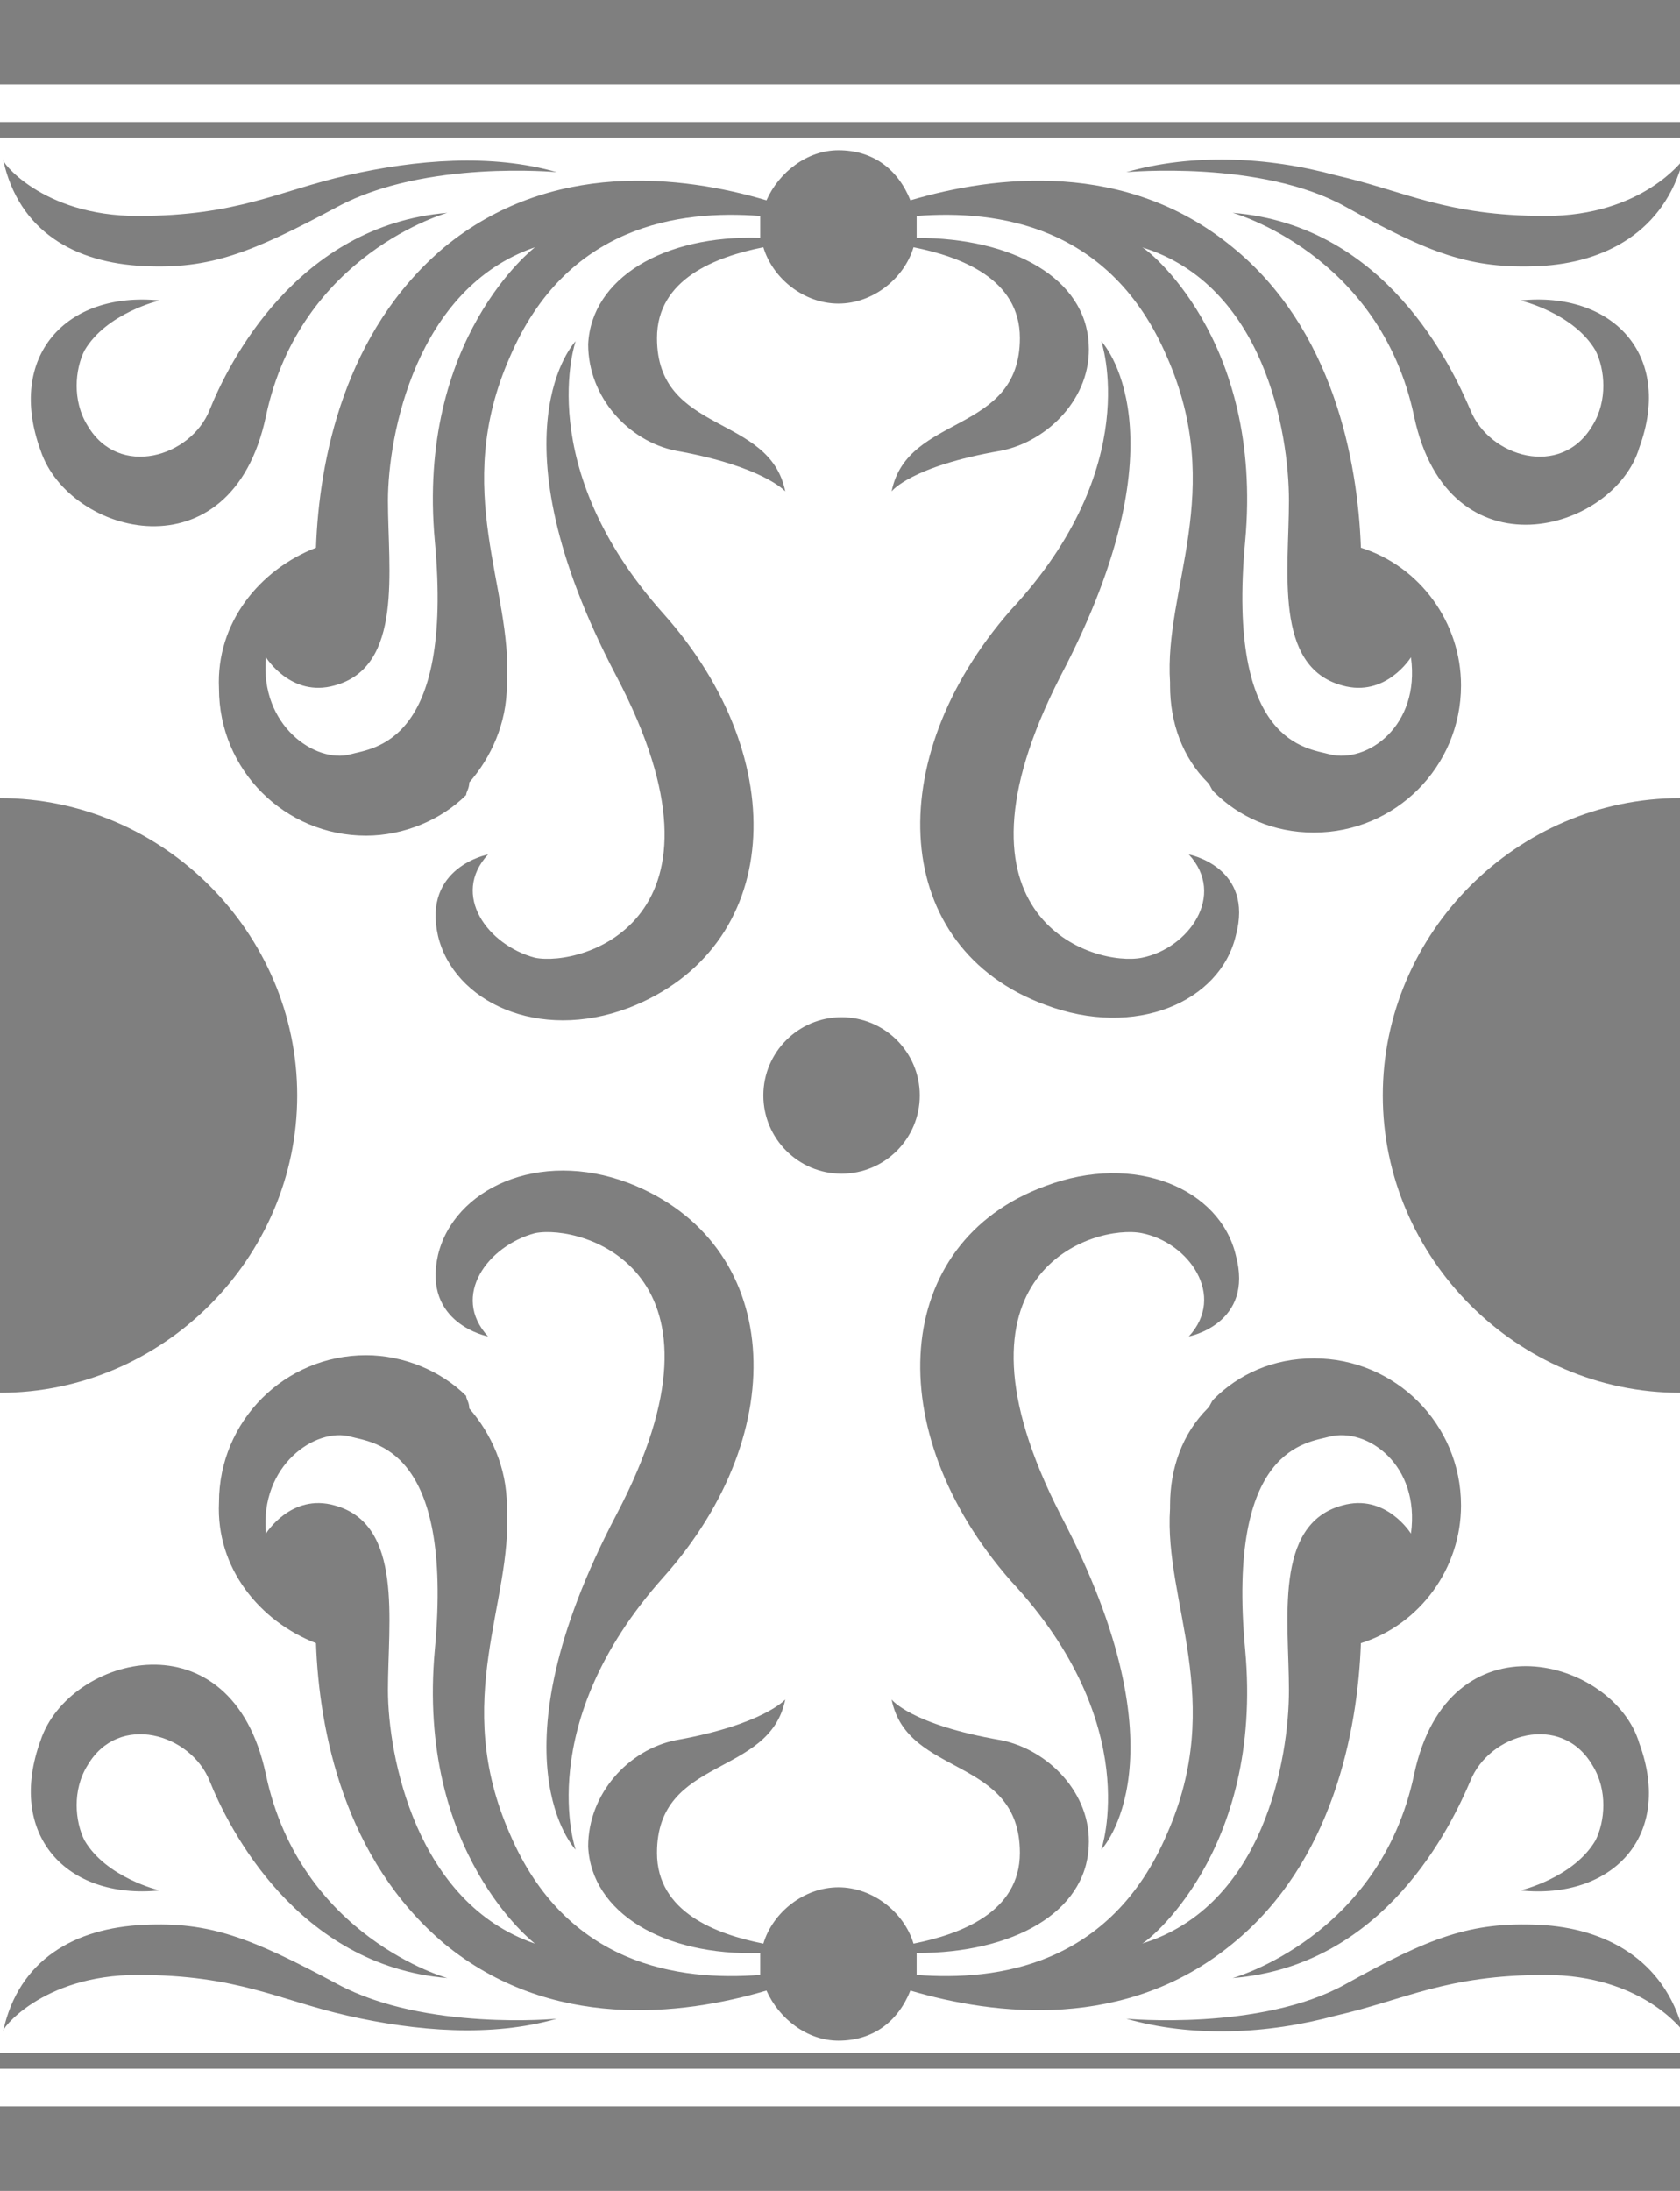 <?xml version="1.0" encoding="utf-8"?>
<!-- Generator: Adobe Illustrator 22.0.1, SVG Export Plug-In . SVG Version: 6.00 Build 0)  -->
<svg version="1.1" id="Layer_1" xmlns="http://www.w3.org/2000/svg" xmlns:xlink="http://www.w3.org/1999/xlink" x="0px" y="0px"
	 viewBox="0 0 53.7 70" style="enable-background:new 0 0 53.7 70;" xml:space="preserve">
<style type="text/css">
	.st0{opacity:0.5;}
</style>
<path class="st0" d="M35.2,59.1c0,0,2.8-2.9-1.3-10.7c-4-7.8,1.1-9.3,2.6-9c1.5,0.3,2.7,2,1.5,3.3c0,0,2.1-0.4,1.5-2.6
	c-0.5-2.1-3.2-3.3-6.1-2.2c-4.9,1.8-5.3,7.8-1.1,12.6C36.6,55.1,35.2,59.1,35.2,59.1z"/>
<path class="st0" d="M45.2,56.7c-1.1,5.2-5.8,6.5-5.8,6.5c4.9-0.4,7-4.9,7.6-6.3c0.6-1.5,2.9-2.2,3.9-0.5c0.5,0.8,0.4,1.8,0.1,2.4
	c-0.7,1.2-2.4,1.6-2.4,1.6c2.9,0.3,4.9-1.7,3.8-4.7C51.6,53,46.3,51.5,45.2,56.7z"/>
<path class="st0" d="M49.2,61.5c-2.2-0.1-3.5,0.4-6.2,1.9s-7,1.1-7,1.1c2.1,0.6,4.5,0.5,6.7-0.1c2.2-0.5,3.5-1.3,6.7-1.3
	c3.1,0,4.4,1.8,4.4,1.8C53.2,62.6,51.3,61.6,49.2,61.5z"/>
<path class="st0" d="M10.1,52.5c0.1,2.8,0.9,6.9,4.1,9.6c3.4,2.8,7.6,2.3,10.3,1.5c0.4,0.9,1.3,1.6,2.3,1.6c1.1,0,1.9-0.6,2.3-1.6
	c2.7,0.8,6.9,1.3,10.3-1.5c3.2-2.6,4-6.8,4.1-9.6c1.9-0.6,3.2-2.4,3.2-4.4c0-2.6-2.1-4.7-4.7-4.7c-1.3,0-2.4,0.5-3.2,1.3l0,0
	c-0.1,0.1-0.1,0.2-0.2,0.3c-0.8,0.8-1.2,1.9-1.2,3.1v0.1c-0.2,3,1.8,6.1-0.1,10.4c-1.8,4.2-5.4,4.7-8,4.5c0-0.1,0-0.3,0-0.4
	c0-0.1,0-0.2,0-0.3c3.1,0,5.4-1.3,5.5-3.4c0.1-1.7-1.3-3.1-2.8-3.4c-2.9-0.5-3.5-1.3-3.5-1.3c0.5,2.5,4.1,1.8,4.1,4.9
	c0,1.9-1.9,2.6-3.4,2.9c-0.3-1-1.3-1.8-2.4-1.8s-2.1,0.8-2.4,1.8c-1.5-0.3-3.4-1-3.4-2.9c0-3.1,3.6-2.4,4.1-4.9c0,0-0.7,0.8-3.5,1.3
	c-1.5,0.3-2.8,1.7-2.8,3.4c0.1,2.1,2.4,3.5,5.5,3.4c0,0.1,0,0.2,0,0.3s0,0.3,0,0.4c-2.6,0.2-6.2-0.3-8-4.5
	c-1.9-4.3,0.1-7.4-0.1-10.4c0,0,0,0,0-0.1c0-1.2-0.5-2.3-1.2-3.1c0-0.2-0.1-0.3-0.1-0.4l0,0c-0.8-0.8-2-1.3-3.2-1.3
	C9.1,43.3,7,45.4,7,48C6.9,50.1,8.3,51.8,10.1,52.5z M39.8,52.7c-0.6-6.5,2-6.6,2.7-6.8c1.2-0.3,2.9,0.9,2.6,3.1
	c0,0-0.8-1.3-2.2-0.9c-2.2,0.6-1.7,3.7-1.7,5.9s-0.8,6.9-4.7,8.1C36.6,62.1,40.4,59.2,39.8,52.7z M11.2,45.9
	c0.7,0.2,3.3,0.3,2.7,6.8s3.2,9.4,3.2,9.4c-3.8-1.3-4.7-6-4.7-8.1c0-2.2,0.5-5.3-1.7-5.9C9.3,47.7,8.5,49,8.5,49
	C8.3,46.8,10.1,45.6,11.2,45.9z"/>
<path class="st0" d="M15.6,42.7c-1.2-1.3,0-2.9,1.5-3.3c1.5-0.3,6.7,1.2,2.6,9s-1.3,10.7-1.3,10.7s-1.4-4,2.8-8.7s3.8-10.7-1.1-12.6
	c-2.9-1.1-5.6,0.2-6.1,2.3C13.5,42.3,15.6,42.7,15.6,42.7z"/>
<path class="st0" d="M5.1,60.4c0,0-1.7-0.4-2.4-1.6c-0.3-0.6-0.4-1.6,0.1-2.4c1-1.7,3.3-1,3.9,0.5s2.8,5.9,7.6,6.3
	c0,0-4.7-1.3-5.8-6.5s-6.3-3.8-7.2-1.1C0.2,58.6,2.1,60.7,5.1,60.4z"/>
<path class="st0" d="M4.4,63.1c3.2,0,4.5,0.8,6.7,1.3s4.6,0.7,6.7,0.1c0,0-4.2,0.4-7-1.1s-4.1-2-6.2-1.9c-2.2,0.1-4,1.1-4.5,3.4
	C0,64.9,1.3,63.1,4.4,63.1z"/>
<polygon class="st0" points="53.2,65.6 49.5,65.6 45.7,65.6 45.7,65.6 41.9,65.6 41.9,65.6 38.2,65.6 38.1,65.6 34.4,65.6 
	34.4,65.6 30.7,65.6 30.6,65.6 26.8,65.6 26.8,65.6 23.1,65.6 23,65.6 19.3,65.6 19.3,65.6 15.6,65.6 15.5,65.6 11.8,65.6 
	11.8,65.6 8,65.6 8,65.6 4.2,65.6 4.2,65.6 0.5,65.6 0.4,65.6 0,65.6 0,66.1 0.4,66.1 0.5,66.1 4.2,66.1 4.2,66.1 8,66.1 8,66.1 
	11.8,66.1 11.8,66.1 15.5,66.1 15.6,66.1 19.3,66.1 19.3,66.1 23,66.1 23.1,66.1 26.8,66.1 26.8,66.1 30.6,66.1 30.7,66.1 
	34.4,66.1 34.4,66.1 38.1,66.1 38.2,66.1 41.9,66.1 41.9,66.1 45.7,66.1 45.7,66.1 49.5,66.1 53.2,66.1 53.3,66.1 53.7,66.1 
	53.7,65.6 53.3,65.6 "/>
<rect y="67.3" class="st0" width="53.7" height="2.7"/>
<path class="st0" d="M32.3,19.5c-4.2,4.8-3.8,10.8,1.1,12.6c2.9,1.1,5.6-0.1,6.1-2.2c0.6-2.2-1.5-2.6-1.5-2.6c1.2,1.3,0,3-1.5,3.3
	c-1.5,0.3-6.6-1.2-2.6-9c4.1-7.8,1.3-10.7,1.3-10.7S36.6,14.9,32.3,19.5z"/>
<path class="st0" d="M52.4,14.3c1.1-3-0.9-5-3.8-4.7c0,0,1.7,0.4,2.4,1.6c0.3,0.6,0.4,1.6-0.1,2.4c-1,1.7-3.3,1-3.9-0.5
	c-0.6-1.4-2.7-5.9-7.6-6.3c0,0,4.7,1.3,5.8,6.5S51.6,17,52.4,14.3z"/>
<path class="st0" d="M53.8,5.1c0,0-1.3,1.8-4.4,1.8c-3.2,0-4.5-0.8-6.7-1.3C40.5,5,38.1,4.9,36,5.5c0,0,4.3-0.4,7,1.1s4,2,6.2,1.9
	C51.3,8.4,53.2,7.4,53.8,5.1z"/>
<path class="st0" d="M7,22c0,2.6,2.1,4.7,4.7,4.7c1.2,0,2.4-0.5,3.2-1.3l0,0c0-0.1,0.1-0.2,0.1-0.4c0.7-0.8,1.2-1.9,1.2-3.1
	c0-0.1,0-0.1,0-0.1c0.2-3-1.8-6.1,0.1-10.4c1.8-4.2,5.4-4.7,8-4.5c0,0.1,0,0.3,0,0.4c0,0.1,0,0.2,0,0.3c-3.1-0.1-5.4,1.3-5.5,3.4
	c0,1.7,1.3,3.1,2.8,3.4c2.8,0.5,3.5,1.3,3.5,1.3c-0.5-2.5-4.1-1.8-4.1-4.9c0-1.9,1.9-2.6,3.4-2.9c0.3,1,1.3,1.8,2.4,1.8
	s2.1-0.8,2.4-1.8c1.5,0.3,3.4,1,3.4,2.9c0,3.1-3.6,2.4-4.1,4.9c0,0,0.6-0.8,3.5-1.3c1.5-0.3,2.9-1.7,2.8-3.4
	c-0.1-2.1-2.4-3.4-5.5-3.4c0-0.1,0-0.2,0-0.3s0-0.3,0-0.4c2.6-0.2,6.2,0.3,8,4.5c1.9,4.3-0.1,7.4,0.1,10.4v0.1
	c0,1.2,0.4,2.3,1.2,3.1c0.1,0.1,0.1,0.2,0.2,0.3l0,0c0.8,0.8,1.9,1.3,3.2,1.3c2.6,0,4.7-2.1,4.7-4.7c0-2-1.3-3.8-3.2-4.4
	c-0.1-2.8-0.9-7-4.1-9.6C36,5.1,31.8,5.6,29.1,6.4c-0.4-1-1.2-1.6-2.3-1.6c-1,0-1.9,0.7-2.3,1.6c-2.7-0.8-6.9-1.3-10.3,1.5
	c-3.2,2.7-4,6.8-4.1,9.6C8.3,18.2,6.9,19.9,7,22z M36.5,7.9c3.9,1.2,4.7,5.9,4.7,8.1s-0.5,5.3,1.7,5.9c1.4,0.4,2.2-0.9,2.2-0.9
	c0.3,2.2-1.4,3.4-2.6,3.1c-0.7-0.2-3.3-0.3-2.7-6.8C40.4,10.8,36.6,7.9,36.5,7.9z M8.5,21c0,0,0.8,1.3,2.2,0.9
	c2.2-0.6,1.7-3.7,1.7-5.9c0-2.1,0.9-6.8,4.7-8.1c0,0-3.8,2.9-3.2,9.4s-2,6.6-2.7,6.8C10.1,24.4,8.3,23.2,8.5,21z"/>
<path class="st0" d="M14,29.9c0.5,2.1,3.2,3.4,6.1,2.3c4.9-1.9,5.3-7.9,1.1-12.6s-2.8-8.7-2.8-8.7s-2.8,2.9,1.3,10.7s-1.1,9.3-2.6,9
	c-1.5-0.4-2.7-2-1.5-3.3C15.6,27.3,13.5,27.7,14,29.9z"/>
<path class="st0" d="M1.3,14.4c0.9,2.7,6.1,4.1,7.2-1.1s5.8-6.5,5.8-6.5c-4.8,0.4-7,4.8-7.6,6.3s-2.9,2.2-3.9,0.5
	c-0.5-0.8-0.4-1.8-0.1-2.4C3.4,10,5.1,9.6,5.1,9.6C2.1,9.3,0.2,11.4,1.3,14.4z"/>
<path class="st0" d="M0.1,5.1c0.5,2.3,2.3,3.3,4.5,3.4C6.7,8.6,8,8.1,10.8,6.6s7-1.1,7-1.1c-2.1-0.6-4.5-0.4-6.7,0.1
	S7.6,6.9,4.4,6.9C1.3,6.9,0,5.1,0.1,5.1z"/>
<polygon class="st0" points="53.3,4.4 53.7,4.4 53.7,3.9 53.3,3.9 53.2,3.9 49.5,3.9 45.7,3.9 45.7,3.9 41.9,3.9 41.9,3.9 38.2,3.9 
	38.1,3.9 34.4,3.9 34.4,3.9 30.7,3.9 30.6,3.9 26.8,3.9 26.8,3.9 23.1,3.9 23,3.9 19.3,3.9 19.3,3.9 15.6,3.9 15.5,3.9 11.8,3.9 
	11.8,3.9 8,3.9 8,3.9 4.2,3.9 4.2,3.9 0.5,3.9 0.4,3.9 0,3.9 0,4.4 0.4,4.4 0.5,4.4 4.2,4.4 4.2,4.4 8,4.4 8,4.4 11.8,4.4 11.8,4.4 
	15.5,4.4 15.6,4.4 19.3,4.4 19.3,4.4 23,4.4 23.1,4.4 26.8,4.4 26.8,4.4 30.6,4.4 30.7,4.4 34.4,4.4 34.4,4.4 38.1,4.4 38.2,4.4 
	41.9,4.4 41.9,4.4 45.7,4.4 45.7,4.4 49.5,4.4 53.2,4.4 "/>
<rect class="st0" width="53.7" height="2.7"/>
<circle class="st0" cx="26.9" cy="35" r="2.5"/>
<path class="st0" d="M53.7,44.5c-5.2,0-9.5-4.3-9.5-9.5s4.3-9.5,9.5-9.5V44.5z"/>
<path class="st0" d="M0,44.5c5.2,0,9.5-4.3,9.5-9.5S5.2,25.5,0,25.5L0,44.5z"/>
</svg>

